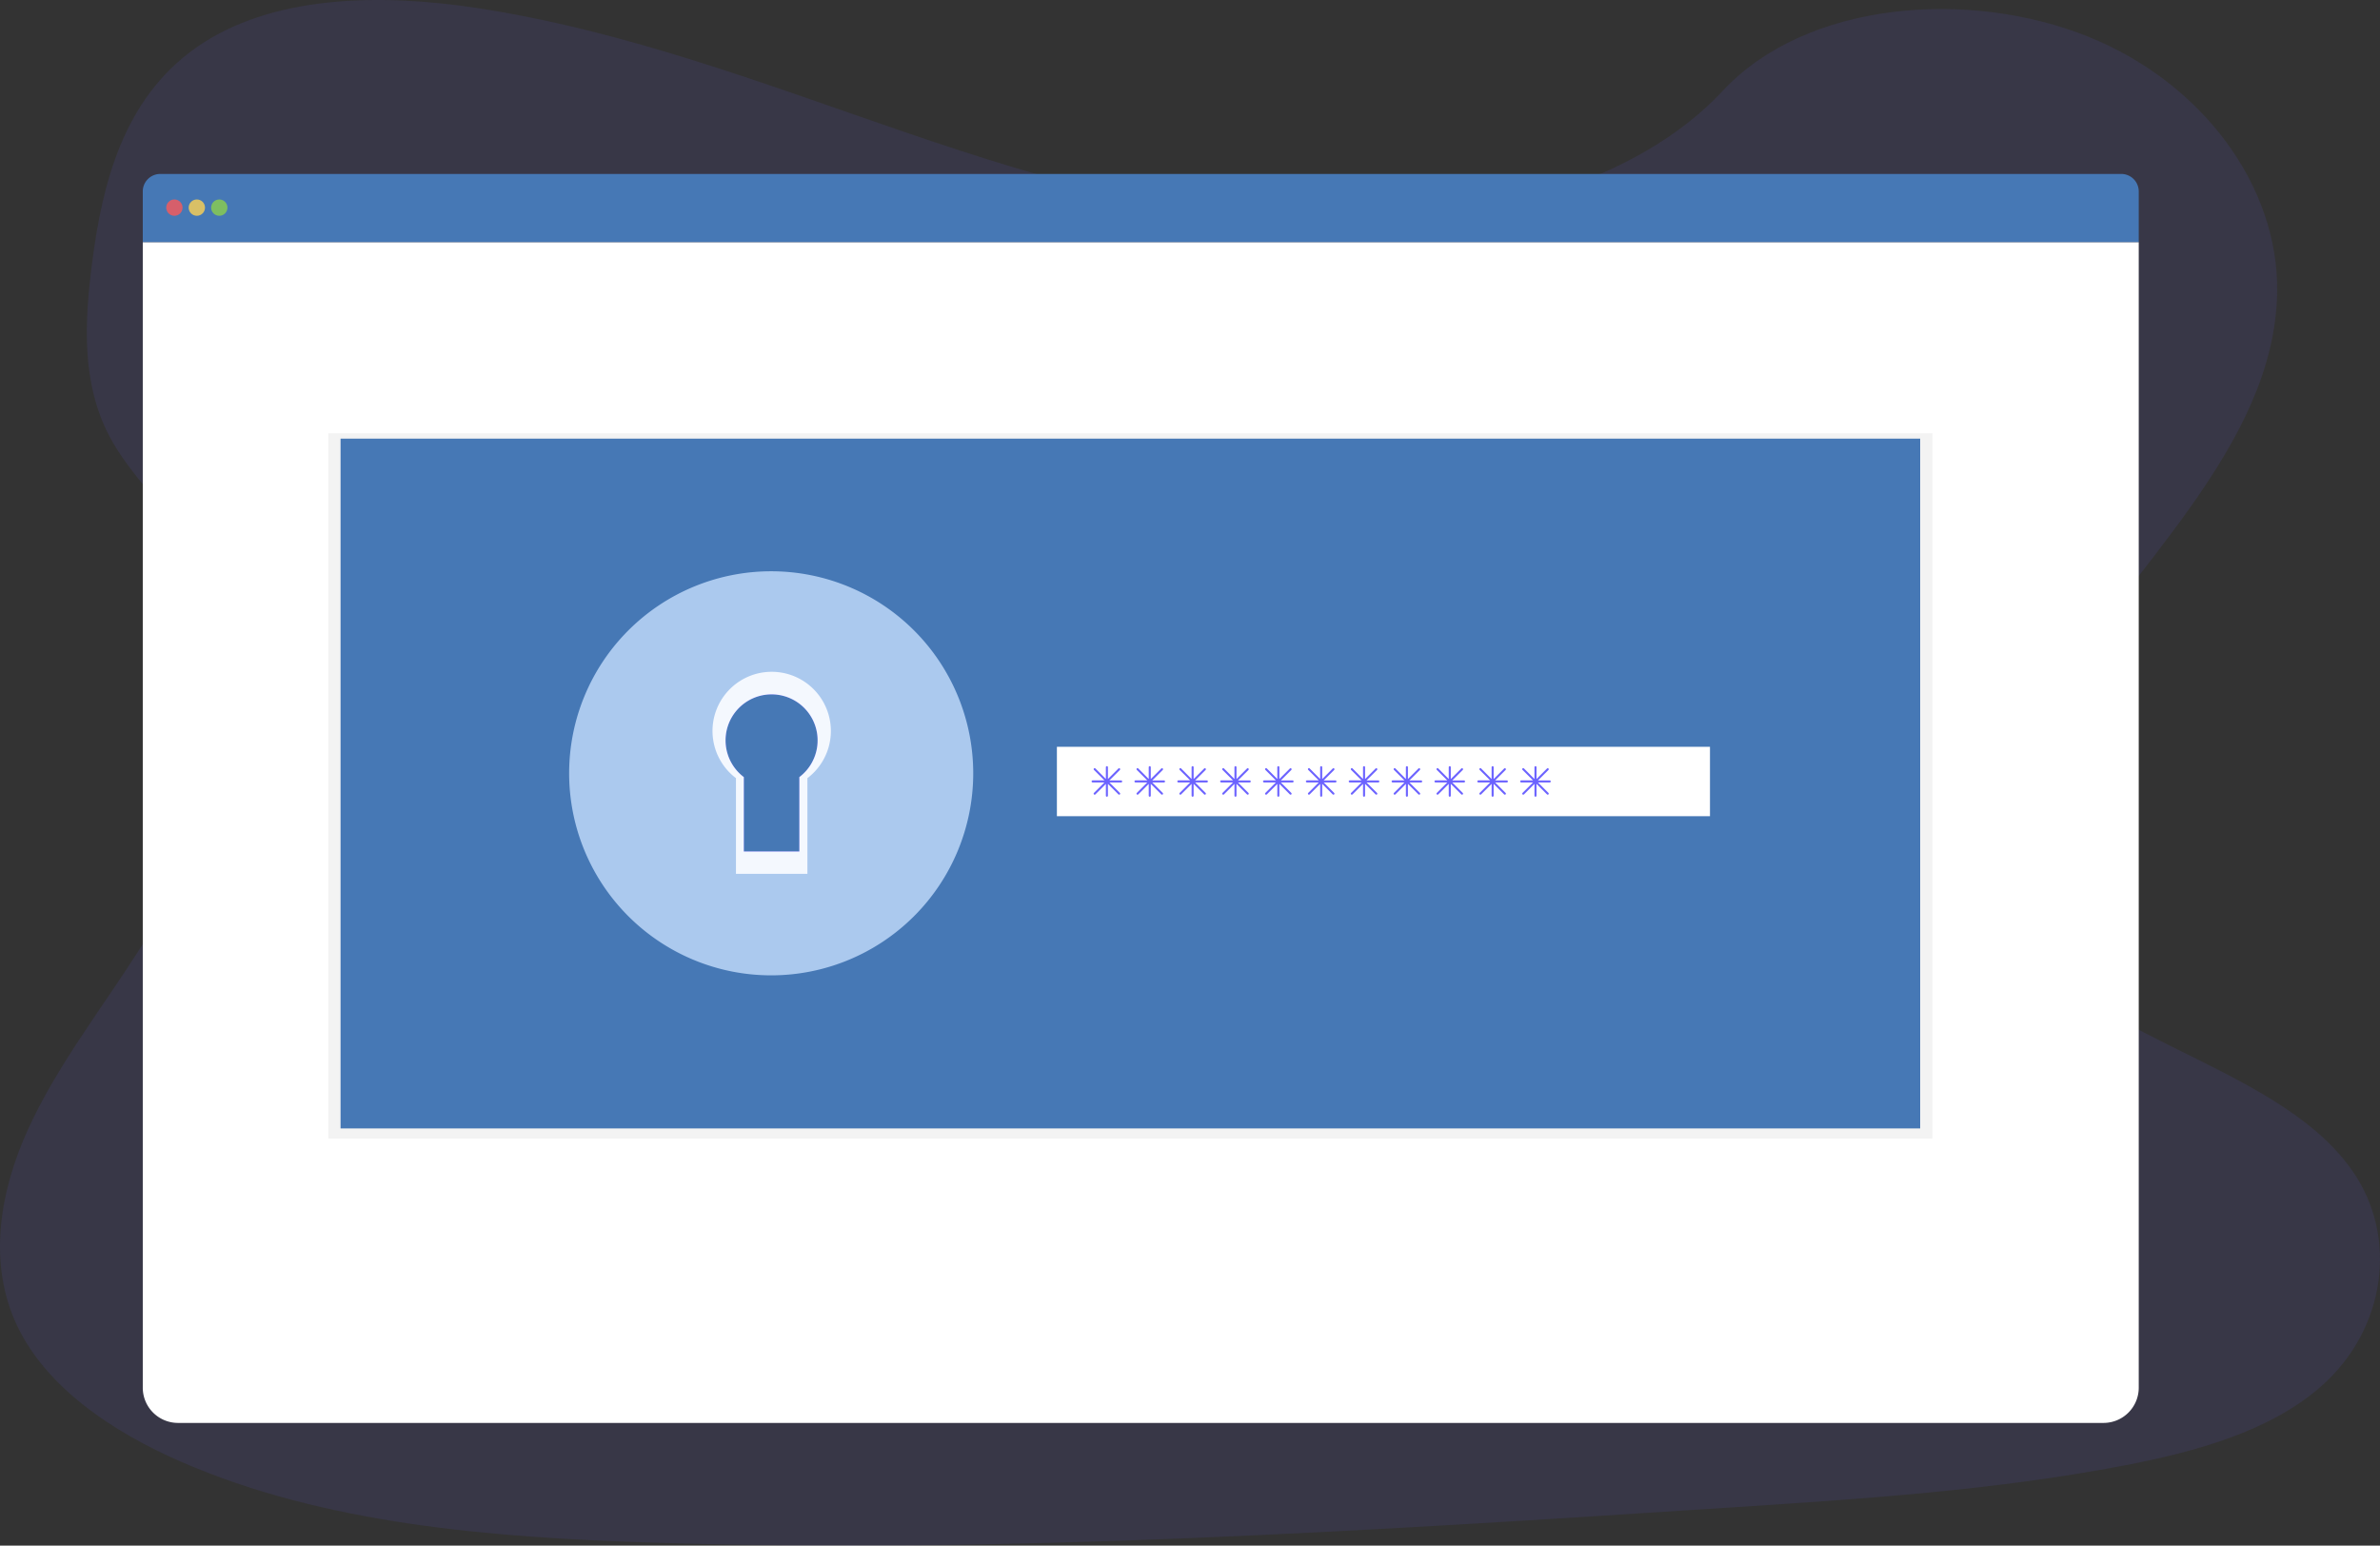<svg xmlns="http://www.w3.org/2000/svg" width="790.96" height="513.678" viewBox="0 0 790.96 513.678">
  <rect x="0" y="0" width="790.96" height="513.678" fill="#333333" stroke="none"/>
  <g id="Group_207" data-name="Group 207" transform="translate(-620.529 -193)">
    <g id="Group_36" data-name="Group 36" transform="translate(620.529 193.006)">
      <path id="Path_384" data-name="Path 384" d="M464.3,121.8c-50.7.068-99.5-14.3-146.177-30.27s-93-33.845-142.752-41.421c-32-4.87-68.388-4.422-93.4,13.26C57.89,80.38,50.918,108.535,47.553,134.546c-2.53,19.568-3.7,40.105,5.779,58,6.579,12.426,17.838,22.667,25.774,34.509,27.7,41.2,11.042,93.823-15.878,135.976C50.606,382.813,35.82,401.77,26.277,422.68S12.82,467.3,22.553,487.942c9.645,20.456,31.43,35.3,54.81,45.443,47.478,20.632,102.755,25.055,156.547,26.757,119.074,3.778,238.378-3.927,357.364-11.632,44.032-2.849,88.261-5.718,131.384-13.972,23.942-4.578,48.6-11.374,65.573-26.269,21.548-18.91,25.957-49.784,10.276-71.976-26.3-37.222-95.633-44.242-114.489-84.517-10.4-22.172-1.431-47.6,11.774-68.971,28.324-45.857,77.076-86.932,77.9-138.221.563-35.222-24.79-69.582-62.657-84.89-39.691-16.034-93.809-11.91-121.617,17.974C560.82,108.453,509.063,121.754,464.3,121.8Z" transform="translate(-16.91 -47.46)" fill="#6c63ff" opacity="0.1"/>
      <path id="Path_385" data-name="Path 385" d="M1001.567,691.4s-8.336-5.5-16.6-1.587c0,0,2.543,4.9,13,4.436Z" transform="translate(-328.382 -253.686)" fill="#6c63ff"/>
      <path id="Path_386" data-name="Path 386" d="M1008.379,693.25s2.537,9.658-3.825,16.231c0,0-3.825-3.981,0-13.735Z" transform="translate(-334.136 -255.244)" fill="#6c63ff"/>
      <path id="Path_387" data-name="Path 387" d="M1017.187,676.714s-.617-8.214-19.167-5.487c0,0-.088,5.3,6.423,7.807S1013.939,679.427,1017.187,676.714Z" transform="translate(-332.581 -247.98)" fill="#6c63ff"/>
      <path id="Path_388" data-name="Path 388" d="M1025.42,679.5s7.841,2.516.848,19.913c0,0-5.175-1.153-6.1-8.078S1021.988,682.023,1025.42,679.5Z" transform="translate(-339.647 -250.82)" fill="#6c63ff"/>
      <path id="Path_389" data-name="Path 389" d="M1034.939,656.517S1036,643,1017.046,644.383c0,0-1.356,12.209,14.549,15.383Z" transform="translate(-338.693 -239.489)" fill="#6c63ff"/>
      <path id="Path_390" data-name="Path 390" d="M1051.688,634.314s-2.6-15.322-21.548-10.757c0,0-.068,13.246,18.455,14.406Z" transform="translate(-342.915 -232.547)" fill="#6c63ff"/>
      <path id="Path_403" data-name="Path 403" d="M1042.742,662.15s13.443-1.757,13.043,17.241c0,0-12.148,1.98-16.115-13.735Z" transform="translate(-345.981 -245.224)" fill="#6c63ff"/>
      <path id="Path_421" data-name="Path 421" d="M744.394,132.69H92.676A5.806,5.806,0,0,0,86.87,138.5v16.916H750.2V138.5A5.806,5.806,0,0,0,744.394,132.69Z" transform="translate(-39.42 -74.885)" fill="#4678b5"/>
      <path id="Path_422" data-name="Path 422" d="M86.87,166.19V546.852a11.707,11.707,0,0,0,11.707,11.707H738.493A11.706,11.706,0,0,0,750.2,546.852V166.19Z" transform="translate(-39.42 -85.663)" fill="#fff"/>
      <circle id="Ellipse_73" data-name="Ellipse 73" cx="2.713" cy="2.713" r="2.713" transform="translate(55.244 66.284)" fill="#fa5959" opacity="0.8"/>
      <circle id="Ellipse_74" data-name="Ellipse 74" cx="2.713" cy="2.713" r="2.713" transform="translate(62.704 66.284)" fill="#fed253" opacity="0.8"/>
      <circle id="Ellipse_75" data-name="Ellipse 75" cx="2.713" cy="2.713" r="2.713" transform="translate(70.165 66.284)" fill="#8ccf4d" opacity="0.8"/>
      <rect id="Rectangle_80" data-name="Rectangle 80" width="533.106" height="234.417" transform="translate(109.11 143.998)" opacity="0.05"/>
      <path id="Path_437" data-name="Path 437" d="M0,0H524.967V229.249H0Z" transform="translate(113.18 145.775)" fill="#4678b5"/>
      <path id="Path_423" data-name="Path 423" d="M370.005,349.38a52.225,52.225,0,1,0,52.225,52.225,52.225,52.225,0,0,0-52.225-52.225Zm9.367,53.48v24.729H360.91V402.86a15.295,15.295,0,1,1,18.462,0Z" transform="translate(-113.714 -144.604)" fill="#6c63ff"/>
      <path id="Path_424" data-name="Path 424" d="M370.005,349.38a52.225,52.225,0,1,0,52.225,52.225,52.225,52.225,0,0,0-52.225-52.225Zm9.367,53.48v24.729H360.91V402.86a15.295,15.295,0,1,1,18.462,0Z" transform="translate(-113.714 -144.604)" fill="#f4f8fe"/>
      <path id="Path_425" data-name="Path 425" d="M362.927,327.38a67.147,67.147,0,1,0,67.147,67.147,67.147,67.147,0,0,0-67.147-67.147Zm12.039,68.761v31.79H351.227v-31.79a19.669,19.669,0,1,1,23.739,0Z" transform="translate(-106.636 -137.526)" fill="#abc9ee"/>
      <rect id="Rectangle_82" data-name="Rectangle 82" width="217.041" height="23.061" transform="translate(351.246 248.191)" fill="#fff"/>
      <path id="Path_426" data-name="Path 426" d="M561.615,427.628h-3.927l3.493-3.486a.346.346,0,0,0,0-.482.339.339,0,0,0-.482,0l-3.493,3.493v-3.934a.339.339,0,0,0-.339-.339.346.346,0,0,0-.339.339v3.934l-3.486-3.513a.339.339,0,0,0-.482,0,.346.346,0,0,0,0,.481l3.493,3.486h-3.934a.346.346,0,0,0-.339.339.339.339,0,0,0,.339.339h3.934l-3.493,3.493a.346.346,0,0,0,0,.481.353.353,0,0,0,.482,0l3.486-3.493v3.927a.339.339,0,1,0,.678,0v-3.927l3.493,3.493a.353.353,0,0,0,.482,0,.346.346,0,0,0,0-.481l-3.493-3.493h3.927a.329.329,0,1,0,0-.658Z" transform="translate(-189.004 -168.253)" fill="#6c63ff"/>
      <path id="Path_427" data-name="Path 427" d="M582.615,427.628h-3.927l3.493-3.486a.346.346,0,0,0,0-.482.339.339,0,0,0-.482,0l-3.493,3.493v-3.934a.339.339,0,0,0-.339-.339.346.346,0,0,0-.339.339v3.934l-3.486-3.513a.339.339,0,0,0-.482,0,.346.346,0,0,0,0,.481l3.493,3.486h-3.934a.346.346,0,0,0-.339.339.339.339,0,0,0,.339.339h3.934l-3.493,3.493a.346.346,0,0,0,0,.481.353.353,0,0,0,.482,0l3.486-3.493v3.927a.339.339,0,1,0,.678,0v-3.927l3.493,3.493a.353.353,0,0,0,.482,0,.346.346,0,0,0,0-.481l-3.493-3.493h3.927a.329.329,0,1,0,0-.658Z" transform="translate(-195.76 -168.253)" fill="#6c63ff"/>
      <path id="Path_428" data-name="Path 428" d="M603.615,427.628h-3.927l3.493-3.486a.346.346,0,0,0,0-.482.339.339,0,0,0-.482,0l-3.493,3.493v-3.934a.339.339,0,0,0-.339-.339.346.346,0,0,0-.339.339v3.934l-3.486-3.513a.339.339,0,0,0-.482,0,.346.346,0,0,0,0,.481l3.493,3.486h-3.934a.346.346,0,0,0-.339.339.339.339,0,0,0,.339.339h3.934l-3.493,3.493a.346.346,0,0,0,0,.481.353.353,0,0,0,.482,0l3.486-3.493v3.927a.339.339,0,1,0,.678,0v-3.927l3.493,3.493a.353.353,0,0,0,.482,0,.346.346,0,0,0,0-.481l-3.493-3.493h3.927a.329.329,0,1,0,0-.658Z" transform="translate(-202.517 -168.253)" fill="#6c63ff"/>
      <path id="Path_429" data-name="Path 429" d="M624.615,427.628h-3.927l3.493-3.486a.346.346,0,0,0,0-.482.339.339,0,0,0-.482,0l-3.493,3.493v-3.934a.339.339,0,0,0-.339-.339.346.346,0,0,0-.339.339v3.934l-3.486-3.513a.339.339,0,0,0-.481,0,.346.346,0,0,0,0,.481l3.493,3.486h-3.934a.346.346,0,0,0-.339.339.339.339,0,0,0,.339.339h3.934l-3.493,3.493a.346.346,0,0,0,0,.481.352.352,0,0,0,.481,0l3.486-3.493v3.927a.339.339,0,1,0,.678,0v-3.927l3.493,3.493a.353.353,0,0,0,.482,0,.346.346,0,0,0,0-.481l-3.493-3.493h3.927a.329.329,0,1,0,0-.658Z" transform="translate(-209.274 -168.253)" fill="#6c63ff"/>
      <path id="Path_430" data-name="Path 430" d="M645.615,427.628h-3.927l3.493-3.486a.346.346,0,0,0,0-.482.339.339,0,0,0-.482,0l-3.493,3.493v-3.934a.339.339,0,0,0-.339-.339.346.346,0,0,0-.339.339v3.934l-3.486-3.513a.339.339,0,0,0-.482,0,.346.346,0,0,0,0,.481l3.493,3.486h-3.934a.346.346,0,0,0-.339.339.339.339,0,0,0,.339.339h3.934l-3.493,3.493a.346.346,0,0,0,0,.481.353.353,0,0,0,.482,0l3.486-3.493v3.927a.339.339,0,1,0,.678,0v-3.927l3.493,3.493a.353.353,0,0,0,.482,0,.346.346,0,0,0,0-.481l-3.493-3.493h3.927a.329.329,0,1,0,0-.658Z" transform="translate(-216.03 -168.253)" fill="#6c63ff"/>
      <path id="Path_431" data-name="Path 431" d="M666.615,427.628h-3.927l3.493-3.486a.346.346,0,0,0,0-.482.339.339,0,0,0-.482,0l-3.493,3.493v-3.934a.339.339,0,0,0-.339-.339.346.346,0,0,0-.339.339v3.934l-3.486-3.513a.339.339,0,0,0-.482,0,.346.346,0,0,0,0,.481l3.493,3.486h-3.934a.346.346,0,0,0-.339.339.339.339,0,0,0,.339.339h3.934l-3.493,3.493a.346.346,0,0,0,0,.481.353.353,0,0,0,.482,0l3.486-3.493v3.927a.339.339,0,1,0,.678,0v-3.927l3.493,3.493a.353.353,0,0,0,.482,0,.346.346,0,0,0,0-.481l-3.493-3.493h3.927a.329.329,0,1,0,0-.658Z" transform="translate(-222.787 -168.253)" fill="#6c63ff"/>
      <path id="Path_432" data-name="Path 432" d="M687.615,427.628h-3.927l3.493-3.486a.346.346,0,0,0,0-.482.339.339,0,0,0-.482,0l-3.493,3.493v-3.934a.339.339,0,0,0-.339-.339.346.346,0,0,0-.339.339v3.934l-3.486-3.513a.339.339,0,0,0-.482,0,.346.346,0,0,0,0,.481l3.493,3.486h-3.934a.346.346,0,0,0-.339.339.339.339,0,0,0,.339.339h3.934l-3.493,3.493a.346.346,0,0,0,0,.481.353.353,0,0,0,.482,0l3.486-3.493v3.927a.339.339,0,1,0,.678,0v-3.927l3.493,3.493a.353.353,0,0,0,.482,0,.346.346,0,0,0,0-.481l-3.493-3.493h3.927a.329.329,0,1,0,0-.658Z" transform="translate(-229.544 -168.253)" fill="#6c63ff"/>
      <path id="Path_433" data-name="Path 433" d="M708.615,427.628h-3.927l3.493-3.486a.346.346,0,0,0,0-.482.339.339,0,0,0-.482,0l-3.493,3.493v-3.934a.339.339,0,0,0-.339-.339.346.346,0,0,0-.339.339v3.934l-3.486-3.513a.339.339,0,0,0-.481,0,.346.346,0,0,0,0,.481l3.493,3.486h-3.934a.346.346,0,0,0-.339.339.339.339,0,0,0,.339.339h3.934l-3.493,3.493a.346.346,0,0,0,0,.481.352.352,0,0,0,.481,0l3.486-3.493v3.927a.339.339,0,1,0,.678,0v-3.927l3.493,3.493a.353.353,0,0,0,.482,0,.346.346,0,0,0,0-.481l-3.493-3.493h3.927a.329.329,0,1,0,0-.658Z" transform="translate(-236.301 -168.253)" fill="#6c63ff"/>
      <path id="Path_434" data-name="Path 434" d="M729.615,427.628h-3.927l3.493-3.486a.346.346,0,0,0,0-.482.339.339,0,0,0-.482,0l-3.493,3.493v-3.934a.339.339,0,0,0-.339-.339.346.346,0,0,0-.339.339v3.934l-3.486-3.513a.339.339,0,0,0-.482,0,.346.346,0,0,0,0,.481l3.493,3.486h-3.934a.346.346,0,0,0-.339.339.339.339,0,0,0,.339.339h3.934l-3.493,3.493a.346.346,0,0,0,0,.481.353.353,0,0,0,.482,0l3.486-3.493v3.927a.339.339,0,1,0,.678,0v-3.927l3.493,3.493a.353.353,0,0,0,.482,0,.346.346,0,0,0,0-.481l-3.493-3.493h3.927a.329.329,0,1,0,0-.658Z" transform="translate(-243.057 -168.253)" fill="#6c63ff"/>
      <path id="Path_435" data-name="Path 435" d="M750.615,427.628h-3.927l3.493-3.486a.346.346,0,0,0,0-.482.339.339,0,0,0-.482,0l-3.493,3.493v-3.934a.339.339,0,0,0-.339-.339.346.346,0,0,0-.339.339v3.934l-3.486-3.513a.339.339,0,0,0-.482,0,.346.346,0,0,0,0,.481l3.493,3.486h-3.934a.346.346,0,0,0-.339.339.339.339,0,0,0,.339.339h3.934l-3.493,3.493a.346.346,0,0,0,0,.481.353.353,0,0,0,.482,0l3.486-3.493v3.927a.339.339,0,1,0,.678,0v-3.927l3.493,3.493a.353.353,0,0,0,.482,0,.346.346,0,0,0,0-.481l-3.493-3.493h3.927a.329.329,0,1,0,0-.658Z" transform="translate(-249.814 -168.253)" fill="#6c63ff"/>
      <path id="Path_436" data-name="Path 436" d="M771.615,427.628h-3.927l3.493-3.486a.346.346,0,0,0,0-.482.339.339,0,0,0-.482,0l-3.493,3.493v-3.934a.339.339,0,0,0-.339-.339.346.346,0,0,0-.339.339v3.934l-3.486-3.513a.339.339,0,0,0-.482,0,.346.346,0,0,0,0,.481l3.493,3.486h-3.934a.346.346,0,0,0-.339.339.339.339,0,0,0,.339.339h3.934l-3.493,3.493a.346.346,0,0,0,0,.481.353.353,0,0,0,.482,0l3.486-3.493v3.927a.339.339,0,1,0,.678,0v-3.927l3.493,3.493a.353.353,0,0,0,.482,0,.346.346,0,0,0,0-.481l-3.493-3.493h3.927a.329.329,0,1,0,0-.658Z" transform="translate(-256.571 -168.253)" fill="#6c63ff"/>
    </g>
  </g>
</svg>
